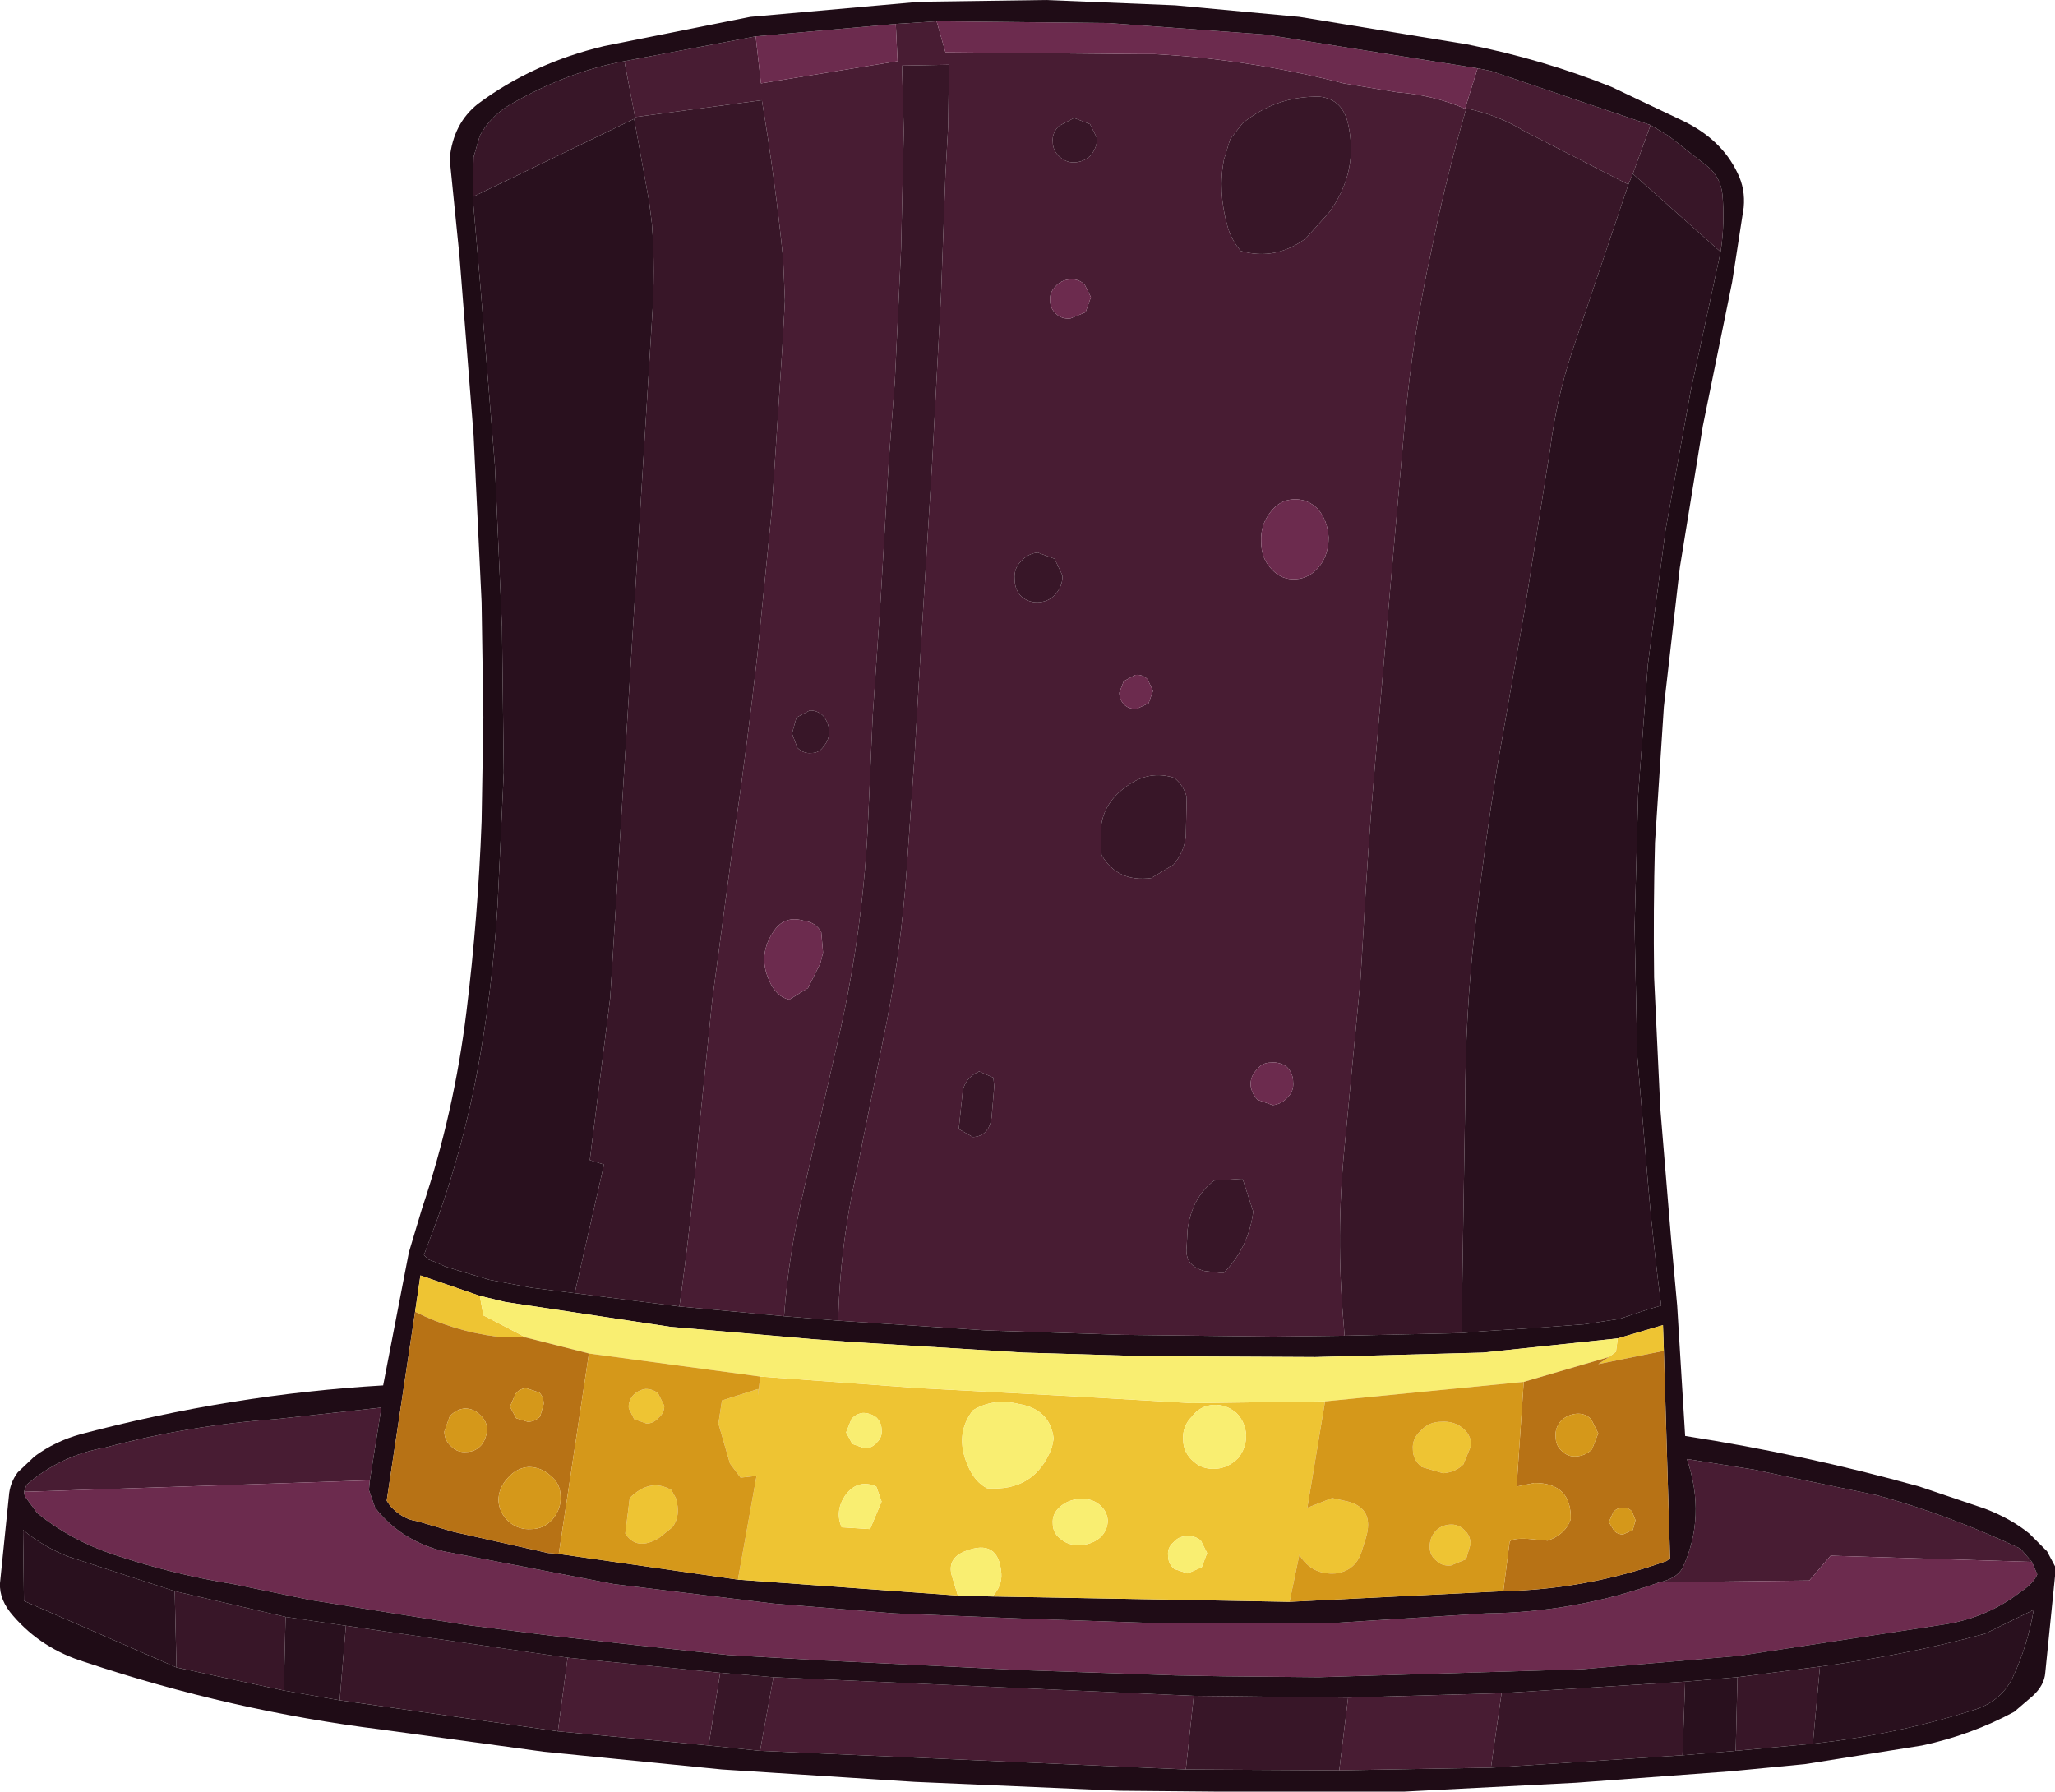<?xml version="1.0" encoding="UTF-8" standalone="no"?>
<svg xmlns:ffdec="https://www.free-decompiler.com/flash" xmlns:xlink="http://www.w3.org/1999/xlink" ffdec:objectType="shape" height="101.0px" width="115.85px" xmlns="http://www.w3.org/2000/svg">
  <g transform="matrix(1.0, 0.0, 0.0, 1.0, 54.9, 46.6)">
    <path d="M38.15 -39.55 L37.15 -36.8 36.9 -36.2 31.05 -39.2 Q29.5 -40.15 27.7 -40.5 L28.4 -42.75 29.15 -42.6 38.15 -39.55 M20.9 28.7 L16.9 28.75 8.35 28.65 0.7 28.4 -7.65 27.85 Q-7.55 23.75 -6.65 19.65 L-4.9 10.95 Q-4.1 6.8 -3.8 2.6 L-3.35 -3.85 -2.9 -11.55 -2.35 -20.5 -1.85 -29.95 -1.6 -36.75 -1.45 -39.45 -1.4 -42.95 -4.05 -42.9 -3.95 -39.2 -4.1 -32.6 -4.45 -25.15 -4.8 -20.55 -5.25 -12.85 -5.7 -6.25 -5.95 -0.6 Q-6.2 5.6 -7.6 11.8 L-9.6 20.55 Q-10.45 24.15 -10.7 27.6 L-16.6 27.05 Q-15.95 22.45 -15.55 17.65 L-14.75 9.8 -13.45 0.05 Q-12.75 -4.85 -12.2 -9.7 L-11.4 -17.75 -10.8 -26.95 -10.65 -29.65 -10.75 -32.0 Q-11.2 -36.45 -11.95 -40.95 L-19.1 -40.0 -19.7 -43.15 -12.3 -44.55 -12.0 -41.9 -4.3 -43.15 -4.4 -45.25 -2.1 -45.4 -1.6 -43.65 9.45 -43.55 10.2 -43.55 Q15.6 -43.25 20.85 -41.9 L23.85 -41.4 Q25.9 -41.25 27.75 -40.45 26.6 -36.5 25.8 -32.5 24.75 -27.75 24.3 -22.8 L23.45 -13.15 22.6 -3.3 Q22.2 1.4 21.95 6.1 L21.8 8.6 20.9 18.05 Q20.4 23.05 20.85 28.05 L20.9 28.7 M14.1 -37.6 Q13.75 -35.8 14.3 -33.85 14.5 -33.1 15.05 -32.45 17.0 -31.9 18.7 -33.15 L20.05 -34.65 Q21.7 -36.95 21.1 -39.6 20.8 -41.0 19.5 -41.15 17.05 -41.2 15.15 -39.65 L14.45 -38.75 14.1 -37.6 M4.45 -38.6 Q4.45 -38.1 4.85 -37.75 5.25 -37.4 5.75 -37.45 6.25 -37.5 6.6 -37.85 6.95 -38.3 6.95 -38.8 L6.55 -39.6 5.65 -39.95 4.8 -39.5 Q4.4 -39.1 4.45 -38.6 M5.45 -28.65 L6.3 -29.0 6.6 -29.85 6.25 -30.55 Q5.9 -30.9 5.4 -30.85 4.9 -30.8 4.6 -30.45 4.25 -30.1 4.3 -29.65 4.3 -29.2 4.65 -28.9 4.95 -28.6 5.45 -28.65 M19.5 -14.7 Q20.0 -15.35 20.0 -16.3 19.95 -17.25 19.4 -17.9 18.8 -18.5 18.0 -18.45 17.2 -18.4 16.7 -17.7 16.15 -17.0 16.2 -16.05 16.2 -15.1 16.8 -14.5 17.35 -13.9 18.15 -13.95 18.95 -14.0 19.5 -14.7 M2.3 -13.95 Q2.3 -13.35 2.7 -12.95 3.15 -12.6 3.7 -12.65 4.25 -12.7 4.6 -13.1 5.0 -13.55 5.0 -14.15 L4.55 -15.1 3.6 -15.45 Q3.05 -15.4 2.65 -14.95 2.25 -14.55 2.3 -13.95 M9.2 -6.65 L9.85 -6.95 10.1 -7.65 9.8 -8.3 Q9.5 -8.6 9.1 -8.55 L8.45 -8.2 8.2 -7.55 Q8.2 -7.15 8.5 -6.85 8.8 -6.6 9.2 -6.65 M11.3 -2.75 Q9.9 -3.2 8.65 -2.3 7.2 -1.3 7.15 0.3 L7.2 1.6 Q8.1 3.15 10.0 2.9 L11.25 2.15 Q11.85 1.45 11.95 0.55 L12.0 -1.65 Q11.85 -2.3 11.3 -2.75 M38.65 42.6 Q39.6 42.4 39.95 41.8 41.3 38.9 40.2 35.65 L44.0 36.25 46.35 36.75 50.95 37.7 Q54.95 38.8 59.0 40.7 L59.65 41.45 48.3 41.1 47.1 42.5 38.65 42.6 M-53.55 37.5 L-53.4 37.1 Q-51.5 35.45 -48.95 35.0 -44.25 33.75 -39.35 33.4 L-33.4 32.75 -34.05 36.85 -53.55 37.5 M0.3 13.8 Q-0.6 14.2 -0.65 15.15 L-0.85 17.05 -0.05 17.5 Q0.85 17.45 1.0 16.4 L1.15 14.65 1.1 14.15 0.3 13.8 M15.95 13.7 Q15.6 14.05 15.6 14.55 15.65 15.05 16.0 15.4 L16.85 15.7 Q17.35 15.65 17.7 15.25 18.05 14.9 18.0 14.4 18.0 13.9 17.65 13.55 17.25 13.25 16.75 13.3 16.25 13.3 15.95 13.7 M12.05 22.7 L12.0 23.65 Q11.85 24.75 13.0 25.05 L13.85 25.15 14.1 25.15 Q15.5 23.7 15.75 21.7 L15.15 19.85 13.55 19.95 Q12.3 20.9 12.05 22.7 M21.1 49.1 L29.75 48.85 29.15 53.05 20.6 53.2 21.1 49.1 M12.4 49.0 L11.95 53.15 -12.05 52.1 -11.3 47.95 12.4 49.0 M-9.25 -6.55 L-10.0 -6.15 -10.25 -5.25 -9.95 -4.45 Q-9.6 -4.1 -9.15 -4.15 -8.7 -4.15 -8.45 -4.55 -8.15 -4.9 -8.15 -5.4 -8.2 -5.9 -8.5 -6.25 -8.8 -6.55 -9.25 -6.55 M-8.6 5.95 Q-8.9 5.4 -9.6 5.3 -10.65 5.0 -11.25 5.85 -12.2 7.2 -11.55 8.65 -11.15 9.6 -10.4 9.75 L-9.35 9.1 -8.65 7.7 -8.5 7.1 -8.6 5.95 M-23.45 51.0 L-22.9 46.85 -14.3 47.7 -14.95 51.8 -23.45 51.0" fill="#481c33" fill-rule="evenodd" stroke="none"/>
    <path d="M-12.3 -44.55 L-4.4 -45.25 -4.3 -43.15 -12.0 -41.9 -12.3 -44.55 M-2.1 -45.4 L7.6 -45.3 16.45 -44.65 24.3 -43.4 28.4 -42.75 27.7 -40.5 27.75 -40.45 Q25.9 -41.25 23.85 -41.4 L20.85 -41.9 Q15.6 -43.25 10.2 -43.55 L9.45 -43.55 -1.6 -43.65 -2.1 -45.4 M19.5 -14.7 Q18.95 -14.0 18.15 -13.95 17.35 -13.9 16.8 -14.5 16.2 -15.1 16.2 -16.05 16.15 -17.0 16.7 -17.7 17.2 -18.4 18.0 -18.45 18.8 -18.5 19.4 -17.9 19.95 -17.25 20.0 -16.3 20.0 -15.35 19.5 -14.7 M5.45 -28.65 Q4.95 -28.6 4.65 -28.9 4.3 -29.2 4.3 -29.65 4.25 -30.1 4.6 -30.45 4.9 -30.8 5.4 -30.85 5.9 -30.9 6.25 -30.55 L6.6 -29.85 6.3 -29.0 5.45 -28.65 M9.2 -6.65 Q8.8 -6.6 8.5 -6.85 8.2 -7.15 8.2 -7.55 L8.45 -8.2 9.1 -8.55 Q9.5 -8.6 9.8 -8.3 L10.1 -7.65 9.85 -6.95 9.2 -6.65 M59.65 41.45 L59.95 42.15 Q59.75 42.65 59.0 43.15 57.05 44.65 54.55 45.0 L43.1 46.75 34.3 47.5 19.45 47.95 14.1 47.9 11.4 47.85 2.7 47.55 -8.6 47.0 -13.85 46.7 -19.0 46.15 -23.9 45.6 -28.65 45.0 -37.4 43.6 -41.75 42.7 Q-45.2 42.15 -48.6 41.0 -50.95 40.2 -52.8 38.7 L-53.5 37.75 -53.55 37.5 -34.05 36.85 -34.1 37.4 -33.75 38.4 Q-32.3 40.25 -29.9 40.85 L-20.3 42.7 -11.3 43.8 -4.5 44.35 2.85 44.65 10.2 44.9 20.15 44.9 28.9 44.35 Q33.9 44.3 38.65 42.6 L47.1 42.5 48.3 41.1 59.65 41.45 M15.95 13.7 Q16.25 13.3 16.75 13.3 17.25 13.25 17.65 13.55 18.0 13.9 18.0 14.4 18.05 14.9 17.7 15.25 17.35 15.65 16.85 15.7 L16.0 15.4 Q15.65 15.05 15.6 14.55 15.6 14.05 15.95 13.7 M-8.6 5.95 L-8.5 7.1 -8.65 7.7 -9.35 9.1 -10.4 9.75 Q-11.15 9.6 -11.55 8.65 -12.2 7.2 -11.25 5.85 -10.65 5.0 -9.6 5.3 -8.9 5.4 -8.6 5.95" fill="#6c2b4e" fill-rule="evenodd" stroke="none"/>
    <path d="M38.15 -39.55 L39.15 -38.95 41.45 -37.15 Q42.1 -36.55 42.2 -35.65 42.35 -34.05 42.1 -32.4 L37.15 -36.8 38.15 -39.55 M27.5 28.55 L20.9 28.7 20.85 28.05 Q20.4 23.05 20.9 18.05 L21.8 8.6 21.95 6.1 Q22.2 1.4 22.6 -3.3 L23.45 -13.15 24.3 -22.8 Q24.75 -27.75 25.8 -32.5 26.6 -36.5 27.75 -40.45 L27.7 -40.5 Q29.5 -40.15 31.05 -39.2 L36.9 -36.2 33.7 -26.7 Q32.85 -24.1 32.5 -21.35 L31.05 -12.2 29.5 -3.35 Q28.8 1.0 28.25 5.75 27.7 10.65 27.7 15.55 L27.55 24.95 27.5 28.55 M-7.65 27.85 L-10.7 27.6 Q-10.45 24.15 -9.6 20.55 L-7.6 11.8 Q-6.2 5.6 -5.95 -0.6 L-5.7 -6.25 -5.25 -12.85 -4.8 -20.55 -4.45 -25.15 -4.1 -32.6 -3.95 -39.2 -4.05 -42.9 -1.4 -42.95 -1.45 -39.45 -1.6 -36.75 -1.85 -29.95 -2.35 -20.5 -2.9 -11.55 -3.35 -3.85 -3.8 2.6 Q-4.1 6.8 -4.9 10.95 L-6.65 19.65 Q-7.55 23.75 -7.65 27.85 M-16.6 27.05 L-22.5 26.3 -20.85 19.05 -21.65 18.8 -20.5 9.65 -18.15 -28.5 Q-17.95 -31.35 -18.15 -34.0 L-18.3 -35.2 -19.15 -39.9 -28.25 -35.5 -28.2 -37.75 -27.85 -38.95 Q-27.25 -40.05 -26.15 -40.7 -22.95 -42.55 -19.7 -43.15 L-19.1 -40.0 -11.95 -40.95 Q-11.2 -36.45 -10.75 -32.0 L-10.65 -29.65 -10.8 -26.95 -11.4 -17.75 -12.2 -9.7 Q-12.75 -4.85 -13.45 0.05 L-14.75 9.8 -15.55 17.65 Q-15.95 22.45 -16.6 27.05 M4.45 -38.6 Q4.4 -39.1 4.8 -39.5 L5.65 -39.95 6.55 -39.6 6.95 -38.8 Q6.95 -38.3 6.6 -37.85 6.25 -37.5 5.75 -37.45 5.25 -37.4 4.85 -37.75 4.45 -38.1 4.45 -38.6 M14.1 -37.6 L14.45 -38.75 15.15 -39.65 Q17.05 -41.2 19.5 -41.15 20.8 -41.0 21.1 -39.6 21.7 -36.95 20.05 -34.65 L18.7 -33.15 Q17.0 -31.9 15.05 -32.45 14.5 -33.1 14.3 -33.85 13.75 -35.8 14.1 -37.6 M2.3 -13.95 Q2.25 -14.55 2.65 -14.95 3.05 -15.4 3.6 -15.45 L4.55 -15.1 5.0 -14.15 Q5.0 -13.55 4.6 -13.1 4.25 -12.7 3.7 -12.65 3.15 -12.6 2.7 -12.95 2.3 -13.35 2.3 -13.95 M11.3 -2.75 Q11.85 -2.3 12.0 -1.65 L11.95 0.55 Q11.85 1.45 11.25 2.15 L10.0 2.9 Q8.1 3.15 7.2 1.6 L7.15 0.3 Q7.2 -1.3 8.65 -2.3 9.9 -3.2 11.3 -2.75 M43.05 47.95 L47.7 47.35 47.3 51.7 42.95 52.1 43.05 47.95 M0.3 13.8 L1.1 14.15 1.15 14.65 1.0 16.4 Q0.85 17.45 -0.05 17.5 L-0.85 17.05 -0.65 15.15 Q-0.6 14.2 0.3 13.8 M12.05 22.7 Q12.3 20.9 13.55 19.95 L15.15 19.85 15.75 21.7 Q15.5 23.7 14.1 25.15 L13.85 25.15 13.0 25.05 Q11.85 24.75 12.0 23.65 L12.05 22.7 M21.1 49.1 L20.6 53.2 11.95 53.15 12.4 49.0 21.1 49.1 M29.15 53.05 L29.75 48.85 40.1 48.2 39.95 52.35 29.15 53.05 M-9.25 -6.55 Q-8.8 -6.55 -8.5 -6.25 -8.2 -5.9 -8.15 -5.4 -8.15 -4.9 -8.45 -4.55 -8.7 -4.15 -9.15 -4.15 -9.6 -4.1 -9.95 -4.45 L-10.25 -5.25 -10.0 -6.15 -9.25 -6.55 M-35.75 49.25 L-35.4 45.05 -22.9 46.85 -23.45 51.0 -35.75 49.25 M-38.8 44.55 L-38.9 48.7 -44.95 47.4 -45.05 43.1 -38.8 44.55 M-14.3 47.7 L-11.3 47.95 -12.05 52.1 -14.95 51.8 -14.3 47.7" fill="#381628" fill-rule="evenodd" stroke="none"/>
    <path d="M37.15 -36.8 L42.1 -32.4 40.4 -24.5 39.0 -16.75 38.0 -9.15 37.45 -1.75 37.25 5.65 37.4 12.9 38.0 20.05 Q38.3 23.55 38.75 27.0 L38.05 27.2 36.4 27.75 34.45 28.05 31.8 28.25 28.65 28.45 27.5 28.55 27.55 24.95 27.7 15.55 Q27.7 10.65 28.25 5.75 28.8 1.0 29.5 -3.35 L31.05 -12.2 32.5 -21.35 Q32.85 -24.1 33.7 -26.7 L36.9 -36.2 37.15 -36.8 M-22.5 26.3 L-24.9 26.0 -27.3 25.55 -29.15 25.0 -29.8 24.8 -30.35 24.55 -30.75 24.4 -31.0 24.15 -30.2 22.0 Q-28.85 18.2 -28.05 14.1 -27.15 9.4 -26.85 4.45 L-26.5 -3.05 -26.6 -11.25 -27.0 -20.35 -27.8 -30.25 -28.25 -35.5 -19.15 -39.9 -18.3 -35.2 -18.15 -34.0 Q-17.95 -31.35 -18.15 -28.5 L-20.5 9.65 -21.65 18.8 -20.85 19.05 -22.5 26.3 M43.05 47.95 L42.95 52.1 39.95 52.35 40.1 48.2 43.05 47.95 M47.3 51.7 L47.7 47.35 Q52.6 46.7 57.0 45.5 L59.75 44.15 Q59.4 46.2 58.55 48.0 57.85 49.4 56.2 49.85 51.9 51.2 47.3 51.7 M-35.4 45.05 L-35.75 49.25 -38.9 48.7 -38.8 44.55 -35.4 45.05 M-44.95 47.4 L-53.55 43.65 -53.6 39.65 Q-52.45 40.6 -51.05 41.15 L-45.05 43.1 -44.95 47.4" fill="#29101e" fill-rule="evenodd" stroke="none"/>
    <path d="M42.1 -32.4 Q42.35 -34.05 42.2 -35.65 42.1 -36.55 41.45 -37.15 L39.15 -38.95 38.15 -39.55 29.15 -42.6 28.4 -42.75 24.3 -43.4 16.45 -44.65 7.6 -45.3 -2.1 -45.4 -4.4 -45.25 -12.3 -44.55 -19.7 -43.15 Q-22.95 -42.55 -26.15 -40.7 -27.25 -40.05 -27.85 -38.95 L-28.2 -37.75 -28.25 -35.5 -27.8 -30.25 -27.0 -20.35 -26.6 -11.25 -26.5 -3.05 -26.85 4.45 Q-27.15 9.4 -28.05 14.1 -28.85 18.2 -30.2 22.0 L-31.0 24.15 -30.75 24.4 -30.35 24.55 -29.8 24.8 -29.15 25.0 -27.3 25.55 -24.9 26.0 -22.5 26.3 -16.6 27.05 -10.7 27.6 -7.65 27.85 0.7 28.4 8.35 28.65 16.9 28.75 20.9 28.7 27.5 28.55 28.65 28.45 31.8 28.25 34.45 28.05 36.4 27.75 38.05 27.2 38.75 27.0 Q38.3 23.55 38.0 20.05 L37.4 12.9 37.25 5.65 37.45 -1.75 38.0 -9.15 39.0 -16.75 40.4 -24.5 42.1 -32.4 M39.95 -39.8 Q42.15 -38.75 43.05 -36.85 43.5 -35.95 43.4 -34.9 L42.75 -30.7 41.1 -22.6 39.8 -14.6 38.9 -6.75 38.4 0.9 Q38.3 4.7 38.35 8.5 L38.7 15.9 39.3 23.15 39.65 27.0 40.1 34.35 Q46.85 35.4 53.3 37.2 L57.0 38.45 Q58.45 39.0 59.5 39.85 L60.5 40.85 60.95 41.7 60.95 42.25 60.4 47.7 Q60.35 48.4 59.7 49.0 L58.65 49.9 Q56.25 51.2 53.45 51.8 L46.85 52.85 42.7 53.25 33.95 53.9 24.25 54.4 13.75 54.4 8.2 54.35 -3.35 53.85 -14.2 53.15 -24.25 52.15 -33.4 50.9 Q-41.85 49.85 -50.1 47.1 -52.55 46.35 -54.15 44.5 -54.95 43.6 -54.9 42.65 L-54.4 37.75 Q-54.35 37.0 -53.9 36.4 L-52.95 35.5 Q-51.8 34.65 -50.35 34.25 -41.85 32.0 -33.3 31.5 L-31.85 24.0 -31.1 21.5 Q-29.3 16.15 -28.6 10.4 -27.95 5.1 -27.75 -0.3 L-27.65 -6.15 -27.75 -12.65 -28.2 -22.05 -29.0 -32.2 -29.55 -37.65 Q-29.35 -39.65 -27.95 -40.75 -24.85 -43.05 -20.85 -44.0 L-12.6 -45.65 -3.05 -46.5 4.05 -46.6 11.35 -46.3 18.35 -45.65 27.8 -44.1 Q32.1 -43.25 35.95 -41.7 L39.95 -39.8 M59.65 41.45 L59.0 40.7 Q54.95 38.8 50.95 37.7 L46.35 36.75 44.0 36.25 40.2 35.65 Q41.3 38.9 39.95 41.8 39.6 42.4 38.65 42.6 33.9 44.3 28.9 44.35 L20.15 44.9 10.2 44.9 2.85 44.65 -4.5 44.35 -11.3 43.8 -20.3 42.7 -29.9 40.85 Q-32.3 40.25 -33.75 38.4 L-34.1 37.4 -34.05 36.85 -33.4 32.75 -39.35 33.4 Q-44.25 33.75 -48.95 35.0 -51.5 35.45 -53.4 37.1 L-53.55 37.5 -53.5 37.75 -52.8 38.7 Q-50.95 40.2 -48.6 41.0 -45.2 42.15 -41.75 42.7 L-37.4 43.6 -28.65 45.0 -23.9 45.6 -19.0 46.15 -13.85 46.7 -8.6 47.0 2.7 47.55 11.4 47.85 14.1 47.9 19.45 47.95 34.3 47.5 43.1 46.75 54.55 45.0 Q57.05 44.65 59.0 43.15 59.75 42.65 59.95 42.15 L59.65 41.45 M47.7 47.35 L43.05 47.95 40.1 48.2 29.75 48.85 21.1 49.1 12.4 49.0 -11.3 47.95 -14.3 47.7 -22.9 46.85 -35.4 45.05 -38.8 44.55 -45.05 43.1 -51.05 41.15 Q-52.45 40.6 -53.6 39.65 L-53.55 43.65 -44.95 47.4 -38.9 48.7 -35.75 49.25 -23.45 51.0 -14.95 51.8 -12.05 52.1 11.95 53.15 20.6 53.2 29.15 53.05 39.95 52.35 42.95 52.1 47.3 51.7 Q51.9 51.2 56.2 49.85 57.85 49.4 58.55 48.0 59.4 46.2 59.75 44.15 L57.0 45.5 Q52.6 46.7 47.7 47.35 M36.3 28.85 L28.7 29.65 19.25 29.9 9.6 29.85 2.8 29.65 -6.95 29.05 -9.0 28.9 -17.1 28.2 -26.4 26.8 -27.85 26.45 -31.2 25.3 -31.5 27.35 -33.1 38.0 -32.9 38.3 Q-32.2 39.05 -31.4 39.15 L-29.35 39.75 -24.0 40.95 -23.4 41.0 -13.3 42.45 -0.9 43.35 1.05 43.4 17.8 43.7 29.85 43.1 Q34.55 43.0 39.05 41.4 L39.25 41.25 38.9 29.55 38.85 28.1 36.3 28.85" fill="#1f0c16" fill-rule="evenodd" stroke="none"/>
    <path d="M12.4 35.8 Q12.9 36.25 13.65 36.2 14.35 36.15 14.9 35.6 15.35 35.05 15.35 34.3 15.3 33.55 14.8 33.05 14.2 32.55 13.5 32.6 12.75 32.65 12.3 33.25 11.75 33.8 11.8 34.55 11.8 35.3 12.4 35.8 M-12.05 31.0 L-3.15 31.65 5.35 32.1 12.3 32.5 19.8 32.4 18.8 38.4 20.2 37.85 21.1 38.05 Q22.6 38.45 22.1 40.1 L21.85 40.9 Q21.5 41.95 20.4 42.1 19.05 42.2 18.35 41.05 L17.8 43.7 1.05 43.4 Q1.6 42.8 1.55 42.1 1.4 40.1 -0.5 40.85 -1.5 41.25 -1.25 42.2 L-0.9 43.35 -13.3 42.45 -12.25 36.6 -13.15 36.7 -13.75 35.9 -14.4 33.65 -14.2 32.35 -12.15 31.7 -12.15 32.05 -12.05 31.0 M35.8 29.9 L36.2 29.6 36.3 28.85 38.85 28.1 38.9 29.55 35.2 30.3 35.8 29.9 M-27.85 26.45 L-27.65 27.55 -25.25 28.8 -26.9 28.75 Q-29.3 28.45 -31.5 27.35 L-31.2 25.3 -27.85 26.45 M2.55 32.55 Q1.1 32.2 -0.05 32.9 -1.1 34.25 -0.35 36.0 0.05 36.95 0.75 37.3 3.45 37.5 4.4 35.0 L4.5 34.5 Q4.3 32.85 2.55 32.55 M7.05 38.2 Q6.6 37.85 5.95 37.9 5.3 37.95 4.85 38.35 4.4 38.75 4.45 39.3 4.45 39.85 4.95 40.2 5.4 40.55 6.05 40.5 6.7 40.45 7.15 40.05 7.55 39.65 7.55 39.1 7.5 38.55 7.05 38.2 M11.25 40.35 Q10.9 40.65 10.95 41.1 10.95 41.55 11.3 41.85 L12.05 42.1 12.85 41.75 13.15 40.95 12.8 40.25 Q12.45 39.95 12.0 40.0 11.55 40.0 11.25 40.35 M26.0 39.75 Q26.3 39.4 26.8 39.35 27.3 39.3 27.65 39.65 28.0 39.95 28.0 40.45 L27.75 41.3 26.9 41.65 Q26.4 41.7 26.1 41.4 25.7 41.1 25.7 40.6 25.7 40.1 26.0 39.75 M25.25 36.1 Q24.75 35.7 24.75 35.1 24.7 34.5 25.2 34.05 25.65 33.55 26.35 33.55 27.05 33.5 27.55 33.9 28.0 34.25 28.05 34.85 L27.6 35.95 Q27.15 36.4 26.45 36.45 L25.25 36.1 M-6.25 33.05 Q-6.65 33.1 -6.9 33.4 L-7.2 34.15 -6.85 34.8 -6.15 35.05 Q-5.75 35.05 -5.45 34.7 -5.15 34.4 -5.2 34.0 -5.2 33.6 -5.5 33.3 -5.85 33.05 -6.25 33.05 M-19.65 39.85 L-19.4 37.85 Q-18.25 36.7 -17.05 37.4 L-16.8 37.85 Q-16.5 38.85 -17.0 39.5 L-17.75 40.1 Q-19.0 40.85 -19.65 39.85 M-19.15 33.4 L-19.45 32.8 Q-19.5 32.4 -19.2 32.05 -18.9 31.75 -18.5 31.7 -18.1 31.7 -17.8 31.95 L-17.45 32.65 Q-17.45 33.05 -17.75 33.3 -18.05 33.65 -18.45 33.65 L-19.15 33.4 M-5.5 37.2 Q-6.55 36.75 -7.25 37.7 -7.85 38.6 -7.45 39.5 L-5.85 39.6 -5.2 38.05 -5.5 37.2" fill="#eec433" fill-rule="evenodd" stroke="none"/>
    <path d="M19.8 32.4 L12.3 32.5 5.35 32.1 -3.15 31.65 -12.05 31.0 -21.7 29.7 -25.25 28.8 -27.65 27.55 -27.85 26.45 -26.4 26.8 -17.1 28.2 -9.0 28.9 -6.95 29.05 2.8 29.65 9.6 29.85 19.25 29.9 28.7 29.65 36.3 28.85 36.2 29.6 35.8 29.9 31.0 31.3 19.8 32.4 M12.4 35.8 Q11.8 35.3 11.8 34.55 11.75 33.8 12.3 33.25 12.75 32.65 13.5 32.6 14.2 32.55 14.8 33.05 15.3 33.55 15.35 34.3 15.35 35.05 14.9 35.6 14.35 36.15 13.65 36.2 12.9 36.25 12.4 35.8 M-0.9 43.35 L-1.25 42.2 Q-1.5 41.25 -0.5 40.85 1.4 40.1 1.55 42.1 1.6 42.8 1.05 43.4 L-0.9 43.35 M11.25 40.35 Q11.55 40.0 12.0 40.0 12.45 39.95 12.8 40.25 L13.15 40.95 12.85 41.75 12.05 42.1 11.3 41.85 Q10.95 41.55 10.95 41.1 10.9 40.65 11.25 40.35 M7.05 38.2 Q7.5 38.55 7.55 39.1 7.55 39.65 7.15 40.05 6.7 40.45 6.05 40.5 5.4 40.55 4.95 40.2 4.45 39.85 4.45 39.3 4.4 38.75 4.85 38.35 5.3 37.95 5.95 37.9 6.6 37.85 7.05 38.2 M2.55 32.55 Q4.3 32.85 4.5 34.5 L4.4 35.0 Q3.45 37.5 0.75 37.3 0.05 36.95 -0.35 36.0 -1.1 34.25 -0.05 32.9 1.1 32.2 2.55 32.55 M-6.25 33.05 Q-5.85 33.05 -5.5 33.3 -5.2 33.6 -5.2 34.0 -5.15 34.4 -5.45 34.7 -5.75 35.05 -6.15 35.05 L-6.85 34.8 -7.2 34.15 -6.9 33.4 Q-6.65 33.1 -6.25 33.05 M-5.5 37.2 L-5.2 38.05 -5.85 39.6 -7.45 39.5 Q-7.85 38.6 -7.25 37.7 -6.55 36.75 -5.5 37.2" fill="#f9ee71" fill-rule="evenodd" stroke="none"/>
    <path d="M31.0 31.3 L35.8 29.9 35.2 30.3 38.9 29.55 39.25 41.25 39.05 41.4 Q34.55 43.0 29.85 43.1 L30.2 40.35 Q30.25 40.1 31.25 40.15 L32.35 40.25 Q33.35 39.9 33.65 39.05 33.7 37.0 31.6 37.0 L30.6 37.2 31.0 31.3 M-25.25 28.8 L-21.7 29.7 -23.4 41.0 -24.0 40.95 -29.35 39.75 -31.4 39.15 Q-32.2 39.05 -32.9 38.3 L-33.1 38.0 -31.5 27.35 Q-29.3 28.45 -26.9 28.75 L-25.25 28.8 M33.95 33.1 Q33.45 33.15 33.1 33.5 32.75 33.9 32.8 34.4 32.8 34.9 33.15 35.2 33.5 35.55 34.0 35.5 34.5 35.45 34.85 35.1 L35.2 34.2 34.8 33.4 Q34.45 33.05 33.95 33.1 M37.15 39.65 L37.3 39.1 37.1 38.6 Q36.85 38.35 36.55 38.4 36.25 38.4 36.05 38.65 L35.8 39.2 36.1 39.7 Q36.3 39.9 36.6 39.9 L37.15 39.65 M-25.8 33.35 L-25.15 33.55 Q-24.75 33.55 -24.45 33.25 L-24.25 32.55 Q-24.25 32.15 -24.5 31.9 L-25.25 31.65 Q-25.65 31.7 -25.85 32.0 L-26.15 32.7 -25.8 33.35 M-28.7 32.8 Q-29.2 32.85 -29.55 33.25 L-29.85 34.1 Q-29.85 34.6 -29.45 34.95 -29.1 35.3 -28.6 35.25 -28.1 35.25 -27.75 34.85 -27.45 34.45 -27.45 33.95 -27.45 33.5 -27.85 33.15 -28.2 32.8 -28.7 32.8 M-25.1 36.1 Q-25.8 36.15 -26.3 36.75 -26.8 37.3 -26.8 38.0 -26.75 38.7 -26.2 39.2 -25.65 39.65 -24.95 39.6 -24.25 39.6 -23.75 39.05 -23.25 38.45 -23.3 37.75 -23.3 37.05 -23.85 36.6 -24.4 36.1 -25.1 36.1" fill="#b77215" fill-rule="evenodd" stroke="none"/>
    <path d="M19.8 32.4 L31.0 31.3 30.6 37.2 31.6 37.0 Q33.7 37.0 33.65 39.05 33.35 39.9 32.35 40.25 L31.25 40.15 Q30.25 40.1 30.2 40.35 L29.85 43.1 17.8 43.7 18.35 41.05 Q19.05 42.2 20.4 42.1 21.5 41.95 21.85 40.9 L22.1 40.1 Q22.6 38.45 21.1 38.05 L20.2 37.85 18.8 38.4 19.8 32.4 M-21.7 29.7 L-12.05 31.0 -12.15 32.05 -12.15 31.7 -14.2 32.35 -14.4 33.65 -13.75 35.9 -13.15 36.7 -12.25 36.6 -13.3 42.45 -23.4 41.0 -21.7 29.7 M33.95 33.1 Q34.45 33.05 34.8 33.4 L35.2 34.2 34.85 35.1 Q34.5 35.45 34.0 35.5 33.5 35.55 33.15 35.2 32.8 34.9 32.8 34.4 32.75 33.9 33.1 33.5 33.45 33.15 33.95 33.1 M25.25 36.1 L26.45 36.45 Q27.15 36.4 27.6 35.95 L28.05 34.85 Q28.0 34.25 27.55 33.9 27.05 33.5 26.35 33.55 25.65 33.55 25.2 34.05 24.7 34.5 24.75 35.1 24.75 35.7 25.25 36.1 M26.0 39.75 Q25.7 40.1 25.7 40.6 25.7 41.1 26.1 41.4 26.4 41.7 26.9 41.65 L27.75 41.3 28.0 40.45 Q28.0 39.95 27.65 39.65 27.3 39.3 26.8 39.35 26.3 39.4 26.0 39.75 M37.15 39.65 L36.6 39.9 Q36.3 39.9 36.1 39.7 L35.8 39.2 36.05 38.65 Q36.25 38.4 36.55 38.4 36.85 38.35 37.1 38.6 L37.3 39.1 37.15 39.65 M-25.1 36.1 Q-24.4 36.1 -23.85 36.6 -23.3 37.05 -23.3 37.75 -23.25 38.45 -23.75 39.05 -24.25 39.6 -24.95 39.6 -25.65 39.65 -26.2 39.2 -26.75 38.7 -26.8 38.0 -26.8 37.3 -26.3 36.75 -25.8 36.15 -25.1 36.1 M-28.7 32.8 Q-28.2 32.8 -27.85 33.15 -27.45 33.5 -27.45 33.95 -27.45 34.45 -27.75 34.85 -28.1 35.25 -28.6 35.25 -29.1 35.3 -29.45 34.95 -29.85 34.6 -29.85 34.1 L-29.55 33.25 Q-29.2 32.85 -28.7 32.8 M-25.8 33.35 L-26.15 32.7 -25.85 32.0 Q-25.65 31.7 -25.25 31.65 L-24.5 31.9 Q-24.25 32.15 -24.25 32.55 L-24.45 33.25 Q-24.75 33.55 -25.15 33.55 L-25.8 33.35 M-19.15 33.4 L-18.45 33.65 Q-18.05 33.65 -17.75 33.3 -17.45 33.05 -17.45 32.65 L-17.8 31.95 Q-18.1 31.7 -18.5 31.7 -18.9 31.75 -19.2 32.05 -19.5 32.4 -19.45 32.8 L-19.15 33.4 M-19.65 39.85 Q-19.0 40.85 -17.75 40.1 L-17.0 39.5 Q-16.5 38.85 -16.8 37.85 L-17.05 37.4 Q-18.25 36.7 -19.4 37.85 L-19.65 39.85" fill="#d5981a" fill-rule="evenodd" stroke="none"/>
  </g>
</svg>
